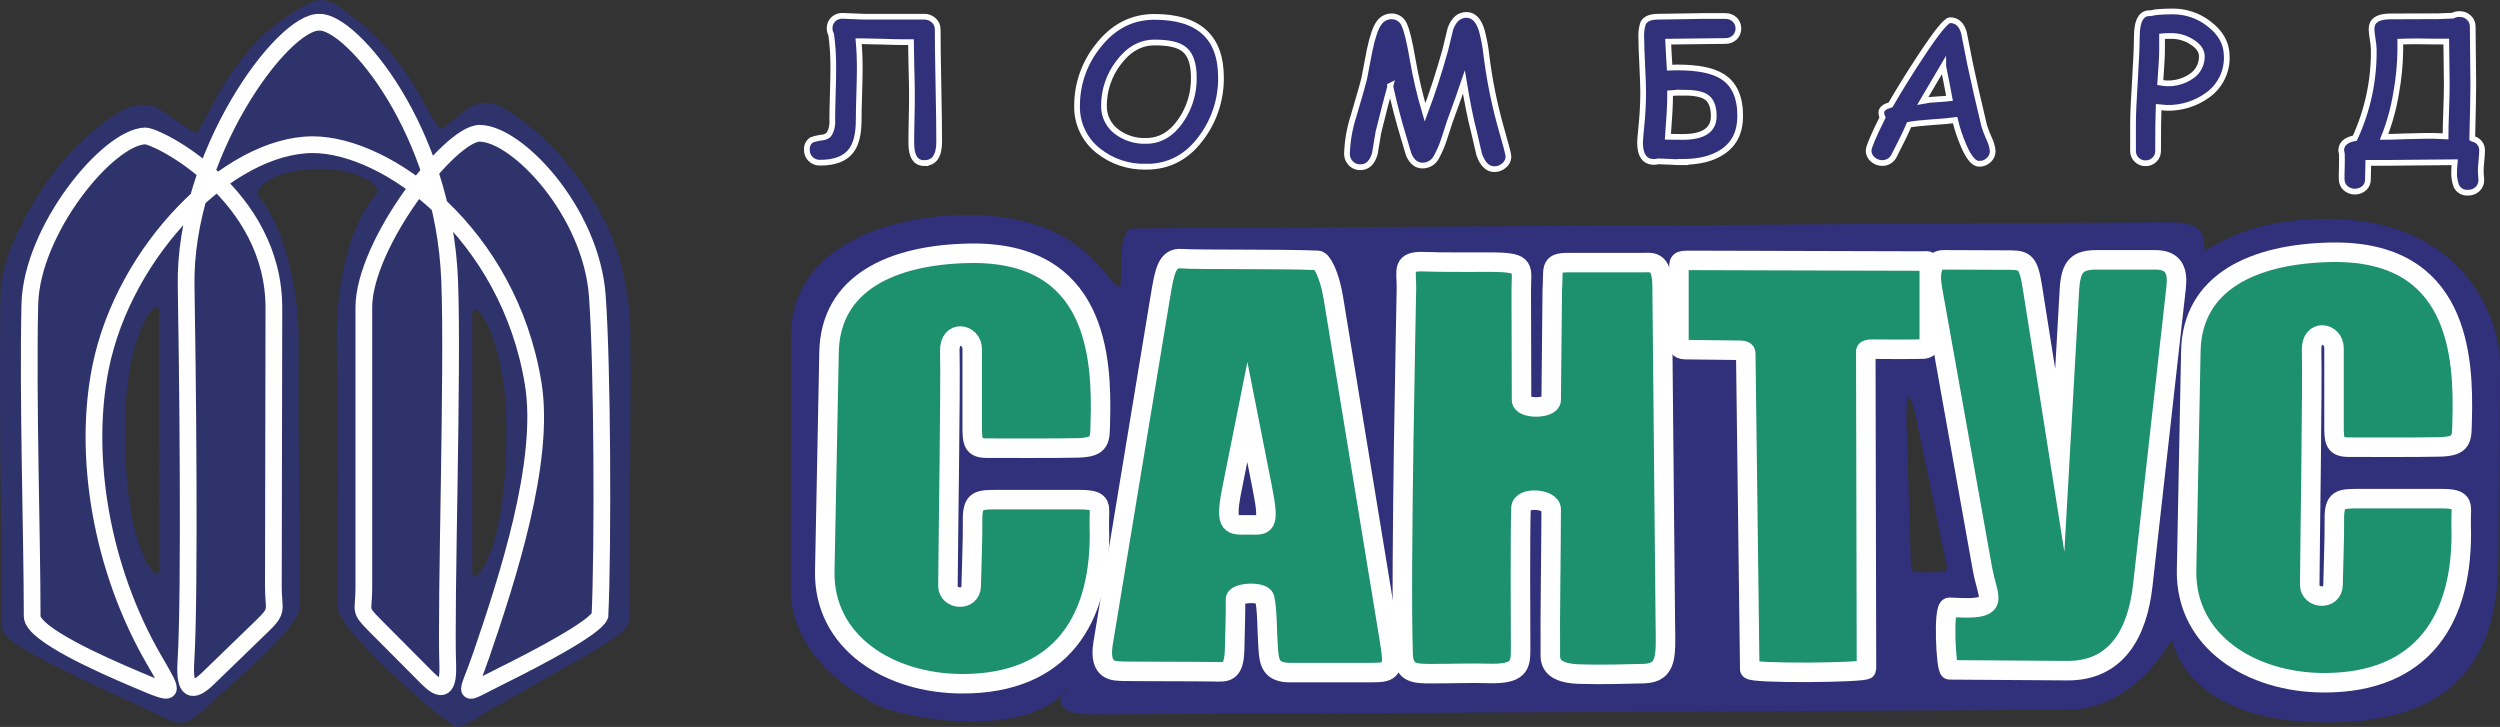 <svg width="141" height="41" viewBox="0 0 141 41" fill="none" xmlns="http://www.w3.org/2000/svg">
<rect x="0" y="0" width="141" height="41" fill="#333333" stroke="none"/>
<g clip-path="url(#clip0)">
<path fill-rule="evenodd" clip-rule="evenodd" d="M52.141 9.201C51.646 9.201 51.398 8.83 51.398 8.088C51.398 7.774 51.398 7.297 51.416 6.663C51.435 6.029 51.433 5.554 51.433 5.238C51.433 4.922 51.422 4.419 51.404 3.803C51.388 3.141 51.378 2.666 51.378 2.377H50.95C50.701 2.377 50.331 2.369 49.839 2.352C49.344 2.336 48.973 2.328 48.726 2.328H48.426C48.468 2.787 48.49 3.298 48.49 3.87C48.49 4.192 48.48 4.675 48.46 5.321C48.44 5.966 48.43 6.45 48.43 6.774C48.43 7.552 48.289 8.13 48.005 8.5C47.667 8.951 47.081 9.176 46.256 9.176C46.159 9.18 46.062 9.164 45.971 9.129C45.879 9.095 45.796 9.042 45.725 8.975C45.655 8.91 45.6 8.831 45.563 8.743C45.526 8.655 45.508 8.56 45.51 8.464C45.497 8.353 45.516 8.24 45.563 8.139C45.611 8.038 45.686 7.952 45.779 7.89C45.981 7.82 46.191 7.774 46.403 7.752C46.538 7.737 46.663 7.674 46.755 7.575C46.903 7.333 46.967 7.051 46.939 6.77C46.939 6.448 46.949 5.963 46.969 5.317C46.989 4.671 46.997 4.186 46.997 3.866C47.003 3.225 46.964 2.584 46.88 1.948C46.82 1.841 46.789 1.72 46.79 1.598C46.787 1.505 46.804 1.412 46.839 1.326C46.873 1.239 46.925 1.161 46.991 1.095C47.061 1.027 47.144 0.975 47.234 0.94C47.325 0.906 47.421 0.89 47.518 0.893C47.652 0.893 47.854 0.902 48.122 0.918C48.39 0.934 48.591 0.942 48.726 0.942H52.117C52.316 0.936 52.509 1.008 52.656 1.143C52.73 1.206 52.788 1.285 52.828 1.373C52.867 1.461 52.887 1.557 52.886 1.654C52.886 2.352 52.9 3.411 52.928 4.82C52.956 6.228 52.97 7.287 52.97 7.987C52.97 8.792 52.692 9.195 52.139 9.195L52.141 9.201ZM64.645 9.402C63.664 9.431 62.705 9.111 61.938 8.498C61.556 8.198 61.25 7.814 61.043 7.374C60.836 6.935 60.735 6.454 60.747 5.969C60.743 4.763 61.145 3.591 61.89 2.642C62.746 1.515 63.819 0.952 65.11 0.952C66.36 0.952 67.299 1.238 67.927 1.811C68.555 2.384 68.867 3.244 68.863 4.391C68.872 5.576 68.504 6.732 67.811 7.693C67.006 8.835 65.95 9.406 64.645 9.406V9.402ZM65.12 2.397C64.323 2.397 63.639 2.784 63.069 3.558C62.545 4.249 62.262 5.093 62.264 5.961C62.258 6.24 62.317 6.517 62.438 6.769C62.558 7.021 62.737 7.241 62.958 7.412C63.439 7.78 64.033 7.97 64.639 7.947C65.424 7.947 66.082 7.56 66.607 6.788C67.091 6.08 67.344 5.24 67.332 4.383C67.332 3.632 67.162 3.111 66.829 2.815C66.494 2.519 65.933 2.397 65.114 2.397H65.12ZM78.419 4.834C78.258 5.413 78.032 6.289 77.742 7.46C77.672 7.862 77.606 8.265 77.541 8.667C77.394 9.174 77.125 9.43 76.736 9.43C76.626 9.435 76.516 9.415 76.415 9.371C76.314 9.327 76.224 9.26 76.153 9.176C76.031 9.035 75.965 8.854 75.969 8.667C75.993 7.947 76.117 7.234 76.34 6.548C76.707 5.298 76.905 4.605 76.933 4.469C77.038 3.918 77.144 3.367 77.251 2.815C77.412 2.057 77.587 1.552 77.775 1.3C77.853 1.183 77.959 1.088 78.084 1.022C78.208 0.956 78.346 0.921 78.487 0.922C78.643 0.92 78.796 0.966 78.925 1.055C79.054 1.143 79.153 1.268 79.207 1.415C79.35 1.725 79.503 2.363 79.668 3.324C79.844 4.343 80.078 5.351 80.371 6.343C80.773 5.28 81.152 4.114 81.508 2.843L81.808 1.608C82.001 1.097 82.3 0.841 82.705 0.841C83.111 0.841 83.4 1.138 83.575 1.731C83.693 2.171 83.778 2.62 83.828 3.073C83.99 4.398 84.248 5.709 84.599 6.997C84.917 8.104 85.076 8.708 85.076 8.808C85.077 8.91 85.055 9.011 85.011 9.103C84.967 9.195 84.902 9.276 84.823 9.339C84.676 9.469 84.487 9.54 84.291 9.541C83.903 9.541 83.614 9.261 83.424 8.701L83.124 7.404C82.951 6.76 82.764 5.835 82.564 4.628C82.403 5.107 82.135 5.861 81.759 6.888L81.439 7.876C81.33 8.209 81.192 8.531 81.025 8.838C80.953 8.988 80.841 9.114 80.701 9.203C80.56 9.291 80.398 9.338 80.232 9.337C79.894 9.337 79.638 9.136 79.457 8.734L79.157 7.727C78.879 6.813 78.629 5.85 78.407 4.84L78.419 4.834ZM94.909 9.15C94.74 9.15 94.507 9.15 94.217 9.128C93.879 9.112 93.65 9.104 93.525 9.1C93.447 9.122 93.368 9.132 93.287 9.132C92.761 9.132 92.498 8.764 92.498 8.027C92.498 7.931 92.525 7.625 92.573 7.12C92.639 6.492 92.673 5.861 92.675 5.23C92.675 4.888 92.657 4.375 92.623 3.695C92.589 3.015 92.569 2.503 92.569 2.159C92.547 1.869 92.583 1.578 92.675 1.302C92.8 1.063 93.078 0.942 93.525 0.942C93.793 0.942 94.195 0.936 94.732 0.924C95.269 0.912 95.676 0.905 95.954 0.904H97.306C97.404 0.9 97.501 0.916 97.593 0.951C97.684 0.985 97.768 1.038 97.84 1.105C97.972 1.239 98.047 1.419 98.047 1.608C98.047 1.796 97.972 1.977 97.84 2.111C97.695 2.246 97.504 2.318 97.306 2.312C96.916 2.312 95.843 2.325 94.086 2.35C94.105 2.799 94.132 3.288 94.167 3.817C94.354 3.817 94.507 3.805 94.63 3.805C95.767 3.805 96.605 3.975 97.141 4.315C97.817 4.739 98.147 5.48 98.147 6.544C98.147 7.446 97.819 8.117 97.161 8.557C96.598 8.939 95.843 9.131 94.895 9.132L94.909 9.15ZM94.863 5.228C94.69 5.228 94.46 5.228 94.193 5.254C94.193 5.333 94.193 5.413 94.193 5.5C94.193 5.886 94.152 6.624 94.07 7.713C94.406 7.713 94.674 7.723 94.901 7.723C96.073 7.723 96.657 7.332 96.656 6.55C96.656 6.005 96.507 5.641 96.205 5.456C95.961 5.299 95.512 5.22 94.857 5.22L94.863 5.228ZM111.611 9.241C111.33 9.231 111.044 8.897 110.758 8.235C110.551 7.764 110.388 7.276 110.269 6.776C110.005 6.814 109.573 6.854 108.969 6.892C108.405 6.933 107.973 6.979 107.673 7.031C107.508 7.426 107.221 8.018 106.813 8.808C106.75 8.926 106.656 9.025 106.541 9.093C106.425 9.161 106.293 9.196 106.159 9.195C105.963 9.196 105.774 9.124 105.628 8.993C105.552 8.932 105.491 8.853 105.449 8.764C105.408 8.675 105.388 8.578 105.391 8.48C105.391 8.299 105.652 7.681 106.175 6.625C106.127 6.528 106.104 6.421 106.109 6.313C106.123 6.142 106.298 6.007 106.63 5.91C107.139 5.03 107.704 4.118 108.327 3.174C109.22 1.817 109.771 1.139 109.979 1.139C110.374 1.139 110.637 1.377 110.768 1.853C110.841 2.236 110.954 2.81 111.108 3.576C111.326 4.606 111.594 5.786 111.913 7.114C111.992 7.354 112.084 7.589 112.187 7.82C112.295 8.038 112.363 8.273 112.388 8.514C112.39 8.613 112.37 8.711 112.33 8.801C112.289 8.891 112.23 8.971 112.155 9.036C112.084 9.103 112.001 9.155 111.91 9.19C111.82 9.224 111.723 9.24 111.625 9.237L111.611 9.241ZM109.599 3.735C109.318 4.214 108.934 4.867 108.446 5.693C108.693 5.646 108.944 5.617 109.196 5.606C109.599 5.582 109.85 5.562 109.953 5.548C109.866 5.083 109.752 4.478 109.599 3.737V3.735ZM122.197 6.083C122.137 6.083 121.986 6.069 121.746 6.045C121.726 6.547 121.716 7.37 121.716 8.514C121.717 8.606 121.699 8.698 121.664 8.783C121.628 8.868 121.576 8.945 121.51 9.009C121.445 9.074 121.367 9.125 121.281 9.159C121.195 9.192 121.104 9.209 121.012 9.207C120.918 9.21 120.825 9.193 120.737 9.159C120.65 9.124 120.571 9.072 120.505 9.005C120.44 8.942 120.388 8.866 120.354 8.782C120.319 8.698 120.302 8.607 120.303 8.516V7.019C120.303 6.464 120.339 5.642 120.41 4.554C120.479 3.447 120.513 2.624 120.517 2.079C120.517 1.149 120.778 0.704 121.302 0.745C121.467 0.704 121.635 0.679 121.805 0.67C122.021 0.654 122.282 0.646 122.59 0.646C123.305 0.651 124 0.89 124.566 1.328C125.248 1.835 125.589 2.454 125.59 3.186C125.603 3.611 125.51 4.034 125.32 4.415C125.13 4.796 124.849 5.125 124.502 5.371C123.832 5.854 123.023 6.104 122.197 6.083ZM122.465 2.03H122.163C122.088 2.031 122.014 2.036 121.94 2.045C121.94 2.214 121.94 2.463 121.94 2.801C121.94 3.204 121.899 3.807 121.839 4.659C121.959 4.68 122.081 4.694 122.203 4.701C122.698 4.72 123.186 4.579 123.594 4.298C123.779 4.177 123.93 4.01 124.033 3.814C124.136 3.618 124.188 3.399 124.184 3.178C124.184 2.874 123.998 2.602 123.63 2.373C123.286 2.146 122.883 2.027 122.471 2.03H122.465ZM139.914 9.677C139.915 9.757 139.92 9.836 139.93 9.915C139.94 10.022 139.946 10.1 139.946 10.154C139.948 10.25 139.93 10.345 139.893 10.433C139.855 10.521 139.8 10.6 139.73 10.666C139.585 10.801 139.392 10.873 139.193 10.867C139.054 10.878 138.914 10.846 138.795 10.773C138.675 10.701 138.581 10.593 138.527 10.464C138.439 10.211 138.401 9.943 138.414 9.675C138.414 9.547 138.424 9.372 138.446 9.15C138.008 9.15 137.195 9.158 136.007 9.172C134.82 9.187 134.007 9.193 133.57 9.188C133.558 9.675 133.552 9.977 133.552 10.096C133.556 10.19 133.54 10.284 133.506 10.372C133.471 10.46 133.418 10.539 133.351 10.605C133.203 10.736 133.013 10.808 132.816 10.808C132.619 10.808 132.429 10.736 132.282 10.605C132.213 10.54 132.158 10.461 132.122 10.373C132.085 10.286 132.067 10.191 132.069 10.096C132.069 9.937 132.069 9.694 132.081 9.388C132.093 9.082 132.081 8.836 132.081 8.679C132.065 8.617 132.052 8.554 132.043 8.49C132.043 8.126 132.302 7.886 132.815 7.792C133.538 6.224 133.902 4.515 133.88 2.789C133.873 2.594 133.852 2.4 133.818 2.208C133.784 2.021 133.763 1.833 133.755 1.644C133.755 1.173 134.095 0.934 134.776 0.926L137.503 0.916L138.334 0.883C138.449 0.822 138.579 0.791 138.71 0.793C138.908 0.787 139.101 0.859 139.245 0.994C139.315 1.059 139.371 1.138 139.408 1.226C139.445 1.313 139.463 1.408 139.461 1.503C139.461 1.865 139.466 2.405 139.477 3.123C139.489 3.84 139.493 4.379 139.493 4.733C139.493 5.341 139.473 6.366 139.435 7.81L139.477 7.832C139.63 7.865 139.766 7.952 139.86 8.077C139.954 8.203 140 8.358 139.988 8.514C139.988 8.641 139.976 8.836 139.95 9.092C139.924 9.347 139.914 9.543 139.914 9.673V9.677ZM137.969 2.342C137.768 2.342 137.496 2.342 137.164 2.342L136.359 2.332C136.132 2.332 135.804 2.332 135.377 2.348V2.815C135.368 3.631 135.289 4.444 135.142 5.246C135.006 6.094 134.777 6.924 134.46 7.721C134.712 7.721 135.11 7.711 135.653 7.689C136.172 7.672 136.571 7.662 136.848 7.661C137.09 7.661 137.452 7.661 137.929 7.689C137.929 7.371 137.941 6.883 137.965 6.224C137.988 5.608 137.999 5.113 137.998 4.737C137.996 4.6 137.987 3.804 137.969 2.348V2.342Z" fill="#31307A" stroke="white" stroke-width="0.323" stroke-miterlimit="22.93"/>
<path fill-rule="evenodd" clip-rule="evenodd" d="M63.171 16.177C62.366 16.105 61.159 11.75 53.648 12.153C49.043 12.402 44.626 14.457 44.62 18.89L44.596 33.178C44.596 36.281 47.011 38.493 49.373 39.716C51.002 40.559 57.816 41.741 60.201 38.883C60.805 38.158 58.138 40.31 61.779 40.292L116.598 40.03C118.993 40.018 121.07 38.462 122.463 36.116C122.589 35.901 122.913 40.597 130.895 40.744C139.696 40.903 140.871 35.714 140.907 31.488L141 20.663C141.024 17.691 138.758 12.507 131.654 12.354C128.118 12.277 126.121 13.092 124.56 14.016C123.825 14.451 125.276 12.515 122.314 12.531L63.87 12.885C63.032 12.885 63.304 15.477 63.181 16.177H63.171ZM108.282 32.276C107.838 32.258 107.781 32.162 107.765 31.661L107.53 23.877C107.465 21.756 107.777 22.166 108.075 23.597L109.755 31.691C109.828 32.039 109.89 32.256 109.494 32.268C109.287 32.274 108.643 32.288 108.282 32.274V32.276Z" fill="#31307A"/>
<path fill-rule="evenodd" clip-rule="evenodd" d="M11.161 7.439C11.028 7.666 10.026 6.813 9.062 6.193C8.458 5.801 7.571 5.79 6.711 6.334C4.799 7.541 2.413 9.705 0.637 13.916C-0.101 15.673 0.034 16.899 0.02 17.668C-0.061 24.131 0.134 31.808 0.098 34.863C0.062 35.15 0.108 35.441 0.231 35.702C0.621 36.634 7.418 39.584 8.847 40.274C10.275 40.965 10.404 41.031 11.793 39.743C13.256 38.389 16.935 35.374 16.905 34.191C16.939 31.452 16.796 24.978 16.846 19.428C16.877 16.056 15.884 12.451 14.522 11.025C14.357 10.942 14.828 9.634 17.79 9.519C20.004 9.433 21.671 10.489 21.256 10.928C19.847 12.419 18.915 15.79 18.992 19.444C19.105 24.868 19.042 31.178 19.048 34.205C19.048 35.529 24.176 39.894 24.667 40.242C26.048 41.222 25.518 41.162 26.776 40.582C27.32 40.117 33.643 36.759 34.794 35.871C35.539 35.296 35.483 35.179 35.478 34.278C35.46 30.11 35.651 21.046 35.527 18.044C35.495 17.313 35.231 15.281 34.698 13.846C33.8 11.431 31.802 8.403 29.147 6.575C28.167 5.901 27.336 5.368 26.128 6.328C25.514 6.813 24.921 7.334 24.828 7.255C24.114 6.607 23.162 3.46 20.085 1.092C18.362 -0.233 18.191 -0.369 16.378 0.796C13.252 2.808 12.061 5.911 11.157 7.437L11.161 7.439ZM26.637 32.312V17.708C26.637 16.605 28.529 18.804 28.561 24.099C28.606 31.517 26.627 33.084 26.629 32.312H26.637ZM8.979 32.183C8.979 32.953 7.003 31.378 7.047 23.968C7.078 18.674 8.969 16.474 8.969 17.577L8.979 32.183Z" fill="#2F336C"/>
<path fill-rule="evenodd" clip-rule="evenodd" d="M7.72 38.334C5.67 37.468 1.814 35.756 1.814 34.758C1.814 30.242 1.558 22.516 1.683 17.162C1.781 12.97 6.076 7.74 8.181 7.667C8.88 7.643 15.459 10.976 15.447 17.383L15.418 33.095C15.418 34.407 15.724 34.397 14.835 35.259L11.731 38.265C10.852 39.116 10.379 38.994 10.484 37.331C10.729 33.45 10.572 20.152 10.498 16.147C10.359 8.74 15.952 1.149 18.023 1.256C19.808 1.195 25.034 7.339 25.36 15.819C25.561 20.85 25.129 33.951 25.253 37.521C25.31 39.13 24.738 38.887 24.084 38.229L21.114 35.243C20.22 34.343 20.52 34.502 20.52 33.2V17.343C20.52 13.767 25.372 7.522 27.047 7.518C29.16 7.518 33.33 11.919 33.688 16.666C33.98 20.603 34.016 30.914 33.837 34.727C33.553 35.412 30.349 37.096 28.254 38.134C25.881 39.308 26.298 39.422 27.141 36.953C28.584 32.727 30.79 26.052 30.073 21.643C28.699 13.179 21.848 8.16 17.628 8.16C12.927 8.178 7.002 14.079 5.668 20.745C4.675 25.704 5.688 32.033 8.686 37.207C9.874 39.253 9.934 39.273 7.72 38.334Z" fill="#2F336C" stroke="white" stroke-width="0.943" stroke-miterlimit="22.93"/>
<path fill-rule="evenodd" clip-rule="evenodd" d="M62.217 36.269C61.939 37.949 62.911 37.827 63.31 37.857C63.527 37.873 67.774 37.871 68.452 37.887C69.168 37.905 69.603 37.975 69.633 36.611C69.651 35.693 69.696 34.532 69.682 33.794C69.682 33.411 71.225 33.331 71.324 33.737C71.481 34.379 71.451 35.502 71.525 36.555C71.579 37.36 71.662 37.953 72.817 37.935C73.336 37.935 75.866 37.935 77.365 37.935C78.573 37.935 78.637 37.752 78.352 36.011L75.2 16.791C74.983 15.465 74.542 14.692 74.326 14.684C72.187 14.594 67.546 14.658 66.621 14.588C65.834 14.527 65.681 15.302 65.465 16.6L62.217 36.269ZM70.35 23.239L71.199 27.541C71.64 29.775 71.342 29.606 70.424 29.602C69.464 29.602 69.046 29.769 69.476 27.612L70.35 23.239Z" fill="#1D906D" stroke="white" stroke-width="1.1" stroke-miterlimit="22.93"/>
<path fill-rule="evenodd" clip-rule="evenodd" d="M80.373 14.761C81.253 14.803 83.442 14.777 84.177 14.785C86.143 14.805 85.787 15.101 85.799 16.437L85.815 22.565C85.815 23.092 87.481 23.068 87.487 22.565L87.548 16.405C87.63 15.147 87.381 14.829 88.371 14.811C88.468 14.811 91.637 14.811 92.633 14.811C93.135 14.811 93.728 14.644 93.742 16.097L93.925 35.116C93.944 36.927 94.07 37.953 92.718 37.992C91.843 38.014 90.261 38.062 89.029 38.018C87.276 37.953 87.445 37.114 87.439 36.736C87.415 35.299 87.485 30.727 87.487 28.723C87.487 28.119 85.801 27.988 85.783 28.65C85.732 30.393 85.757 34.619 85.763 36.631C85.763 37.531 85.692 38.04 83.915 37.981C82.981 37.953 81.991 37.993 80.737 37.995C79.791 37.995 79.174 37.979 79.137 36.899C78.974 32.144 79.32 16.918 79.323 16.242C79.333 15.228 79.031 14.694 80.373 14.761Z" fill="#1D906D" stroke="white" stroke-width="1.1" stroke-miterlimit="22.93"/>
<path fill-rule="evenodd" clip-rule="evenodd" d="M95.343 14.686C94.649 14.686 94.691 14.704 94.691 15.306V19.299C94.691 19.448 94.579 19.713 95.059 19.719L98.09 19.755C98.445 19.755 98.463 19.848 98.461 19.957L98.686 37.746C98.686 38.008 105.269 37.947 105.269 37.746L105.231 19.993C105.263 19.812 105.086 19.697 105.647 19.693C106.05 19.693 107.237 19.711 108.207 19.693C108.539 19.693 108.811 19.705 108.811 19.379V15.012C108.811 14.628 108.704 14.723 108.409 14.723C106.625 14.723 95.412 14.686 95.343 14.686Z" fill="#1D906D" stroke="white" stroke-width="1.1" stroke-miterlimit="22.93"/>
<path fill-rule="evenodd" clip-rule="evenodd" d="M55.69 25.277C56.278 25.277 59.645 25.291 60.794 25.261C62.124 25.225 62.031 24.796 62.06 23.744C62.156 20.186 61.892 14.149 54.667 14.286C50.298 14.366 46.833 15.962 46.758 19.862L46.517 32.208C46.44 36.233 50.163 38.563 54.287 38.563C59.777 38.563 62.178 35.029 62.001 29.638C61.965 28.544 62.317 28.171 60.828 28.179C60.506 28.179 59.075 28.179 56.278 28.179C55.173 28.179 54.835 28.179 54.853 29.387C54.867 30.393 54.796 31.956 54.776 33.051C54.76 33.937 53.46 33.836 53.464 33.037C53.474 30.898 53.621 21.699 53.569 19.79C53.536 18.582 54.835 18.794 54.833 19.699C54.833 22.675 54.833 23.102 54.833 23.953C54.825 24.982 54.879 25.279 55.69 25.277Z" fill="#1D906D" stroke="white" stroke-width="1.1" stroke-miterlimit="22.93"/>
<path fill-rule="evenodd" clip-rule="evenodd" d="M109.618 14.654L112.975 14.668C114.197 14.668 114.384 14.606 114.646 16.312L116.171 25.962L116.715 16.345C116.793 14.956 117.196 14.656 118.292 14.654H121.551C122.662 14.654 122.833 15.336 122.732 16.234L120.854 33.007C120.55 35.732 119.361 37.837 116.608 37.825L109.956 37.78C109.755 37.78 109.578 34.251 109.946 34.251C110.373 34.251 111.673 34.404 112.045 34.049C112.351 33.755 111.987 33.077 111.804 32.051L108.996 16.336C108.848 15.541 108.882 14.652 109.618 14.654Z" fill="#1D906D" stroke="white" stroke-width="1.1" stroke-miterlimit="22.93"/>
<path fill-rule="evenodd" clip-rule="evenodd" d="M132.497 25.221C133.084 25.221 136.449 25.237 137.6 25.205C138.931 25.169 138.836 24.742 138.866 23.688C138.963 20.13 138.699 14.093 131.472 14.229C127.103 14.312 123.639 15.906 123.563 19.806L123.323 32.152C123.245 36.176 126.97 38.507 131.092 38.507C136.582 38.507 138.983 34.975 138.808 29.582C138.772 28.489 139.122 28.115 137.635 28.123C137.313 28.123 135.88 28.123 133.082 28.123C131.977 28.123 131.639 28.123 131.657 29.33C131.671 30.337 131.601 31.898 131.583 32.993C131.567 33.88 130.267 33.78 130.269 32.979C130.281 30.84 130.426 21.641 130.375 19.731C130.343 18.524 131.641 18.735 131.639 19.641C131.639 22.617 131.639 23.044 131.639 23.897C131.627 24.925 131.68 25.223 132.497 25.221Z" fill="#1D906D" stroke="white" stroke-width="1.1" stroke-miterlimit="22.93"/>
</g>
<defs>
<clipPath id="clip0">
<rect width="141" height="41" fill="white"/>
</clipPath>
</defs>
</svg>
